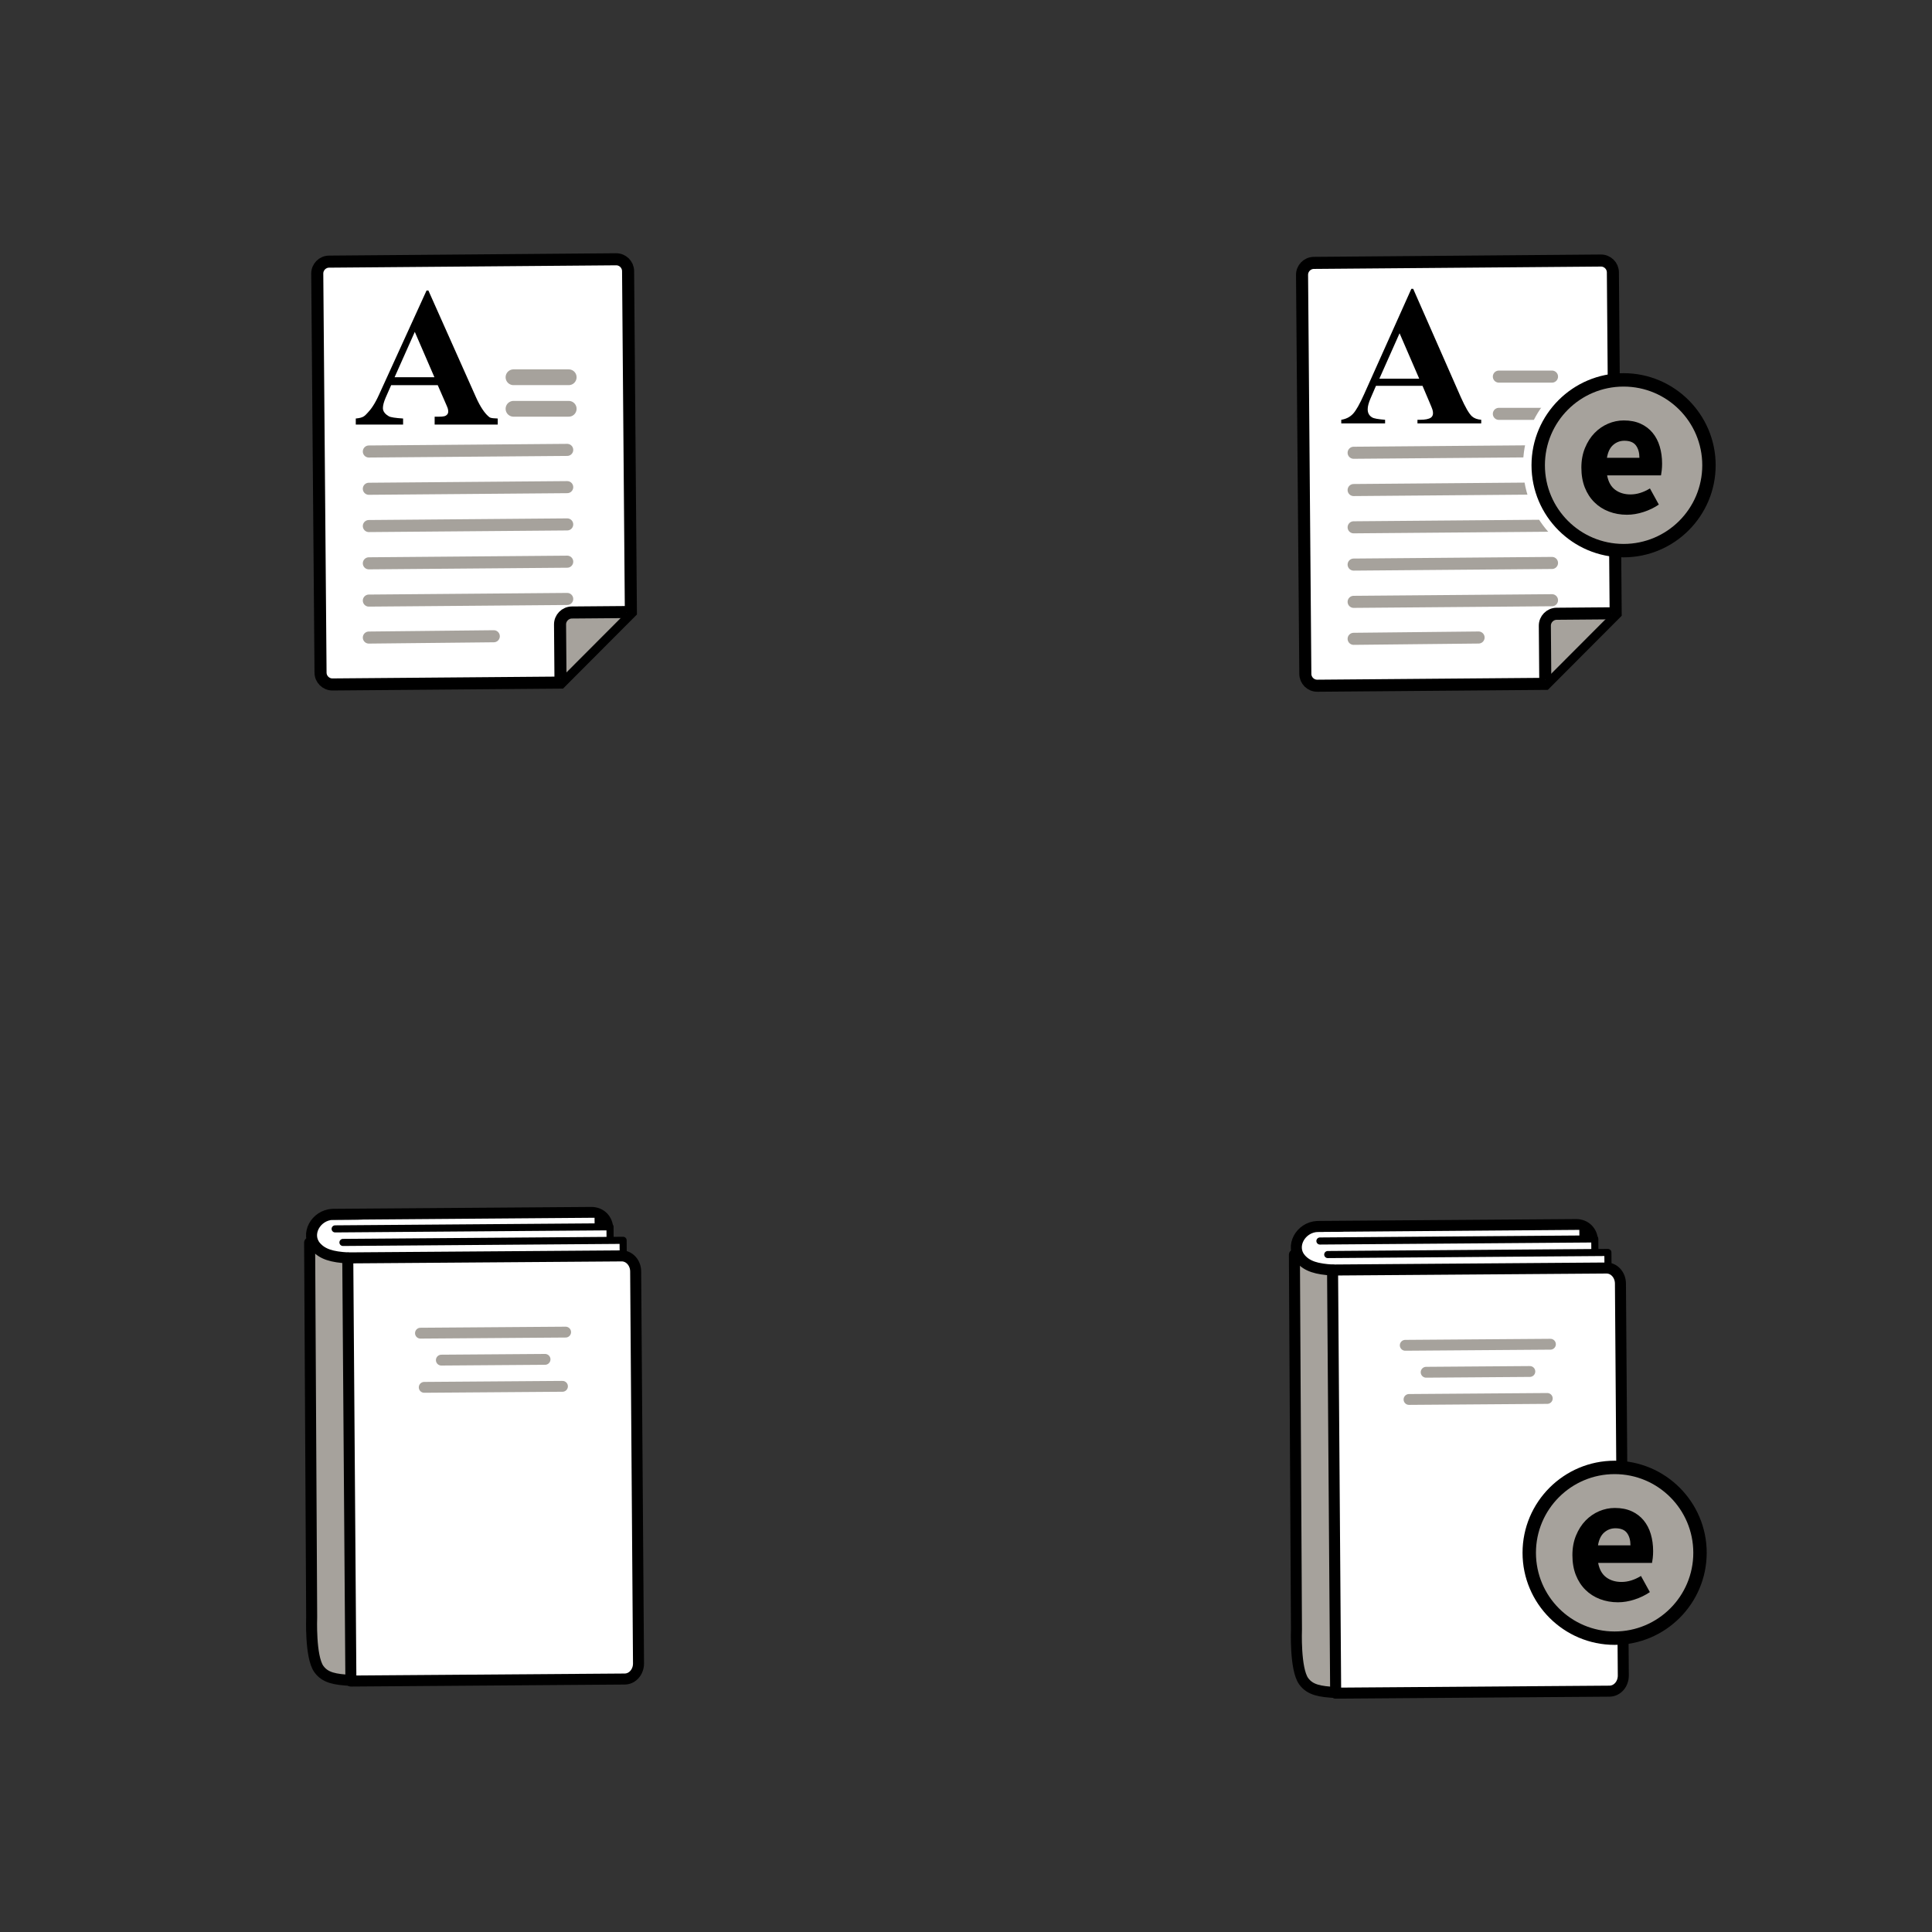 <?xml version="1.0" encoding="utf-8"?>
<!-- Generator: Adobe Illustrator 16.0.4, SVG Export Plug-In . SVG Version: 6.00 Build 0)  -->
<!DOCTYPE svg PUBLIC "-//W3C//DTD SVG 1.1//EN" "http://www.w3.org/Graphics/SVG/1.1/DTD/svg11.dtd">
<svg version="1.1" id="Iconäs" xmlns="http://www.w3.org/2000/svg" xmlns:xlink="http://www.w3.org/1999/xlink" x="0px" y="0px"
	 width="245px" height="245px" viewBox="0 0 245 245" enable-background="new 0 0 245 245" xml:space="preserve">
<rect x="0" y="0" width="245" height="245" fill="#333333" stroke="none"/>
<symbol  id="artikel" viewBox="-60 -60 120 120">
	<polygon fill="none" points="60,-60 -60,-60 -60,60 60,60 	"/>
	<g>
		<g>
			<g>
				<path fill="#FFFFFF" stroke="#000000" stroke-width="1.53" stroke-miterlimit="10" d="M20.003-17.611l-8.923-8.95l-28.907-0.236
					c-0.837-0.01-1.52,0.664-1.525,1.5l-0.416,50.594c-0.006,0.836,0.665,1.521,1.5,1.525l36.392,0.299
					c0.835,0.008,1.52-0.664,1.525-1.5L20.003-17.611z"/>
			</g>
		</g>
		<path fill="#A6A29C" stroke="#000000" stroke-width="1.53" stroke-miterlimit="10" d="M19.47-17.615l-6.949-0.057
			c-0.836-0.008-1.508-0.691-1.501-1.527l0.056-6.83"/>
		<g>
			<path d="M-4.491,11.16h-5.904l-0.702-1.592c-0.23-0.543-0.346-0.974-0.346-1.326c0-0.469,0.366-0.807,0.744-1.026
				c0.222-0.133,0.816-0.222,1.816-0.288V6.16h-6v0.768c1,0.092,1.136,0.34,1.523,0.746c0.386,0.406,0.884,1.062,1.452,2.335
				l6,13.151h0.234L0.354,9.638c0.575-1.297,1.129-2.021,1.499-2.359c0.279-0.254,0.265-0.31,1.265-0.351V6.16h-8v1h0.084
				c0.648,0,1.104-0.024,1.368,0.155c0.181,0.131,0.271,0.263,0.271,0.509c0,0.147-0.025,0.271-0.074,0.428
				c-0.017,0.074-0.14,0.333-0.37,0.874L-4.491,11.16z M-4.91,12.16l-2.49,5.756l-2.563-5.756H-4.91z"/>
		</g>
		<g>

				<line fill="none" stroke="#A6A29C" stroke-width="2" stroke-linecap="round" stroke-linejoin="round" stroke-miterlimit="10" x1="12.118" y1="12.16" x2="5.118" y2="12.16"/>

				<line fill="none" stroke="#A6A29C" stroke-width="2" stroke-linecap="round" stroke-linejoin="round" stroke-miterlimit="10" x1="12.118" y1="8.16" x2="5.118" y2="8.16"/>

				<line fill="none" stroke="#A6A29C" stroke-width="1.53" stroke-linecap="round" stroke-linejoin="round" stroke-miterlimit="10" x1="11.928" y1="2.949" x2="-13.226" y2="2.744"/>

				<line fill="none" stroke="#A6A29C" stroke-width="1.53" stroke-linecap="round" stroke-linejoin="round" stroke-miterlimit="10" x1="11.929" y1="-1.775" x2="-13.226" y2="-1.982"/>

				<line fill="none" stroke="#A6A29C" stroke-width="1.53" stroke-linecap="round" stroke-linejoin="round" stroke-miterlimit="10" x1="11.928" y1="-6.502" x2="-13.226" y2="-6.709"/>

				<line fill="none" stroke="#A6A29C" stroke-width="1.53" stroke-linecap="round" stroke-linejoin="round" stroke-miterlimit="10" x1="11.929" y1="-11.229" x2="-13.226" y2="-11.436"/>

				<line fill="none" stroke="#A6A29C" stroke-width="1.53" stroke-linecap="round" stroke-linejoin="round" stroke-miterlimit="10" x1="11.929" y1="-15.955" x2="-13.226" y2="-16.162"/>

				<line fill="none" stroke="#A6A29C" stroke-width="1.53" stroke-linecap="round" stroke-linejoin="round" stroke-miterlimit="10" x1="2.618" y1="-20.684" x2="-13.226" y2="-20.85"/>
		</g>
	</g>
</symbol>
<symbol  id="artikel-e" viewBox="-60 -60 120 120">
	<polygon fill="none" points="60,-60 -60,-60 -60,60 60,60 	"/>
	<g>
		<g>
			<g>
				<path fill="#FFFFFF" stroke="#000000" stroke-width="1.53" stroke-miterlimit="10" d="M19.885-17.771l-8.922-8.95l-28.908-0.236
					c-0.836-0.01-1.52,0.664-1.525,1.5l-0.416,50.594c-0.006,0.836,0.666,1.521,1.5,1.525l36.393,0.299
					c0.834,0.008,1.52-0.664,1.525-1.5L19.885-17.771z"/>
			</g>
		</g>
		<path fill="#A6A29C" stroke="#000000" stroke-width="1.53" stroke-miterlimit="10" d="M19.352-17.775l-6.949-0.057
			c-0.836-0.008-1.508-0.691-1.5-1.527l0.055-6.83"/>
		<g>
			<path d="M-4.609,11.07h-5.904l-0.703-1.627c-0.23-0.543-0.346-0.99-0.346-1.345c0-0.469,0.189-0.813,0.568-1.034
				c0.221-0.134,0.768-0.23,1.639-0.298V6.312h-5.559v0.455c0.6,0.093,1.092,0.341,1.479,0.746c0.387,0.406,0.863,1.248,1.43,2.521
				l5.979,13.338h0.234L0.234,9.664C0.81,8.367,1.283,7.549,1.652,7.211c0.279-0.254,0.674-0.402,1.184-0.443V6.312H-5.25v0.455
				h0.332c0.648,0,1.105,0.093,1.369,0.271c0.18,0.131,0.271,0.32,0.271,0.565c0,0.148-0.025,0.302-0.074,0.457
				C-3.37,8.135-3.493,8.444-3.723,8.985L-4.609,11.07z M-5.029,11.982l-2.49,5.756l-2.562-5.756H-5.029z"/>
		</g>
		<g>

				<line fill="none" stroke="#A6A29C" stroke-width="1.53" stroke-linecap="round" stroke-linejoin="round" stroke-miterlimit="10" x1="11.811" y1="12.242" x2="5.072" y2="12.242"/>

				<line fill="none" stroke="#A6A29C" stroke-width="1.53" stroke-linecap="round" stroke-linejoin="round" stroke-miterlimit="10" x1="11.811" y1="7.518" x2="5.072" y2="7.518"/>

				<line fill="none" stroke="#A6A29C" stroke-width="1.53" stroke-linecap="round" stroke-linejoin="round" stroke-miterlimit="10" x1="11.811" y1="2.789" x2="-13.344" y2="2.584"/>

				<line fill="none" stroke="#A6A29C" stroke-width="1.53" stroke-linecap="round" stroke-linejoin="round" stroke-miterlimit="10" x1="11.811" y1="-1.936" x2="-13.344" y2="-2.143"/>

				<line fill="none" stroke="#A6A29C" stroke-width="1.53" stroke-linecap="round" stroke-linejoin="round" stroke-miterlimit="10" x1="11.811" y1="-6.662" x2="-13.344" y2="-6.869"/>

				<line fill="none" stroke="#A6A29C" stroke-width="1.53" stroke-linecap="round" stroke-linejoin="round" stroke-miterlimit="10" x1="11.811" y1="-11.389" x2="-13.344" y2="-11.596"/>

				<line fill="none" stroke="#A6A29C" stroke-width="1.53" stroke-linecap="round" stroke-linejoin="round" stroke-miterlimit="10" x1="11.811" y1="-16.115" x2="-13.344" y2="-16.322"/>

				<line fill="none" stroke="#A6A29C" stroke-width="1.53" stroke-linecap="round" stroke-linejoin="round" stroke-miterlimit="10" x1="2.5" y1="-20.844" x2="-13.344" y2="-21.01"/>
		</g>
	</g>
	<g>
		<path fill="none" stroke="#FFFFFF" stroke-width="3" stroke-miterlimit="10" d="M18.426-9.976C13.398-8.853,9.643-4.364,9.643,1
			c0,5.266,3.619,9.686,8.506,10.909"/>
		<g>
			<path fill="#A6A29C" d="M20.889-9.826C14.919-9.826,10.062-4.97,10.062,1s4.857,10.826,10.827,10.826
				c5.97,0,10.826-4.856,10.826-10.826S26.858-9.826,20.889-9.826z"/>
			<path d="M20.889,10.977c5.51,0,9.977-4.467,9.977-9.977s-4.467-9.977-9.977-9.977c-5.51,0-9.977,4.467-9.977,9.977
				S15.379,10.977,20.889,10.977 M20.889,12.677C14.45,12.677,9.212,7.438,9.212,1s5.238-11.677,11.677-11.677
				S32.565-5.438,32.565,1S27.327,12.677,20.889,12.677L20.889,12.677z"/>
		</g>
		<g>
			<path d="M21.309-5.276c-0.812,0-1.572,0.136-2.277,0.403c-0.705,0.268-1.318,0.658-1.84,1.173
				c-0.521,0.515-0.928,1.14-1.219,1.874c-0.291,0.736-0.438,1.579-0.438,2.53c0,0.92,0.154,1.752,0.461,2.495
				c0.307,0.744,0.709,1.372,1.207,1.887c0.498,0.513,1.07,0.908,1.713,1.184c0.645,0.276,1.311,0.414,2.002,0.414
				c0.812,0,1.521-0.138,2.127-0.414c0.605-0.274,1.111-0.658,1.518-1.148c0.406-0.491,0.709-1.069,0.908-1.736
				c0.199-0.667,0.301-1.392,0.301-2.174c0-0.307-0.016-0.598-0.047-0.874c-0.031-0.276-0.062-0.483-0.092-0.621h-6.832
				c0.154-0.828,0.496-1.438,1.023-1.828c0.53-0.393,1.178-0.588,1.944-0.588c0.814,0,1.635,0.253,2.463,0.759l1.127-2.047
				c-0.584-0.397-1.23-0.713-1.945-0.941C22.699-5.161,21.998-5.276,21.309-5.276z M18.779,1.946h4.117
				c0,0.644-0.146,1.165-0.438,1.562c-0.292,0.398-0.783,0.6-1.473,0.6c-0.537,0-1.008-0.178-1.414-0.529
				C19.165,3.227,18.9,2.682,18.779,1.946z"/>
		</g>
	</g>
</symbol>
<symbol  id="buch" viewBox="-60 -60 120 120">
	<polygon fill="none" points="60,-60 -60,-60 -60,60 60,60 	"/>
	<g>
		<path fill="#A6A29C" d="M-20.737,27.414l0.26-47.502c0,0-0.202-5.007,0.906-6.56c0.81-1.134,2.076-1.333,4.065-1.445
			l-0.393,53.473l-2.287,0.579l-1.778,0.972L-20.737,27.414z"/>

			<path fill="#FFFFFF" stroke="#000000" stroke-width="1.397" stroke-linecap="round" stroke-linejoin="round" stroke-miterlimit="10" d="
			M-15.897,25.484c-1.989,0.112-3.227,0.463-4.066,1.445c-1.322,1.549-0.014,3.963,2.129,4.077l1.022,0.009l31.784,0.232
			c1.244,0.009,2.08-0.917,2.09-2.068l0.023-3.147"/>

			<path fill="none" stroke="#000000" stroke-width="1.397" stroke-linecap="round" stroke-linejoin="round" stroke-miterlimit="10" d="
			M-15.505-28.093c-1.989,0.112-3.256,0.312-4.065,1.445c-1.108,1.553-0.906,6.56-0.906,6.56l-0.26,47.502"/>
		<g>

				<polyline fill="#FFFFFF" stroke="#000000" stroke-width="0.9" stroke-linecap="round" stroke-linejoin="round" stroke-miterlimit="10" points="
				-17.798,30.767 15.843,31.028 15.876,26.41 			"/>

				<polyline fill="#FFFFFF" stroke="#000000" stroke-width="0.9" stroke-linecap="round" stroke-linejoin="round" stroke-miterlimit="10" points="
				-17.501,29.163 17.354,29.427 17.386,25.361 			"/>

				<polyline fill="#FFFFFF" stroke="#000000" stroke-width="0.9" stroke-linecap="round" stroke-linejoin="round" stroke-miterlimit="10" points="
				-16.508,27.445 19.017,27.713 19.03,25.923 			"/>
		</g>

			<path fill="#FFFFFF" stroke="#000000" stroke-width="1.397" stroke-linecap="round" stroke-linejoin="round" stroke-miterlimit="10" d="
			M19.226-27.921l-34.73-0.254l-0.394,53.555c0,0.059,0.041,0.104,0.093,0.105l34.638,0.253c0.973,0.007,1.769-0.872,1.776-1.964
			l0.361-49.706C20.979-27.024,20.2-27.913,19.226-27.921z"/>
		<g>

				<line fill="none" stroke="#A6A29C" stroke-width="1.375" stroke-linecap="round" stroke-linejoin="round" stroke-miterlimit="10" x1="-6.681" y1="15.938" x2="11.729" y2="16.073"/>

				<line fill="none" stroke="#A6A29C" stroke-width="1.375" stroke-linecap="round" stroke-linejoin="round" stroke-miterlimit="10" x1="-4.033" y1="12.521" x2="9.119" y2="12.617"/>

				<line fill="none" stroke="#A6A29C" stroke-width="1.375" stroke-linecap="round" stroke-linejoin="round" stroke-miterlimit="10" x1="-6.205" y1="9.069" x2="11.328" y2="9.198"/>
		</g>
	</g>
</symbol>
<symbol  id="buch-e" viewBox="-60 -60 120 120">
	<g id="buch-e_1_">
		<polygon fill="none" points="60,-60 -60,-60 -60,60 60,60 		"/>
		<g>
			<path fill="#A6A29C" d="M-20.855,25.877l0.26-47.502c0,0-0.201-5.007,0.906-6.559c0.811-1.135,2.076-1.333,4.066-1.446
				l-0.393,53.473l-2.287,0.579l-1.779,0.972L-20.855,25.877z"/>

				<path fill="#FFFFFF" stroke="#000000" stroke-width="1.397" stroke-linecap="round" stroke-linejoin="round" stroke-miterlimit="10" d="
				M-16.016,23.947c-1.988,0.112-3.227,0.463-4.066,1.445c-1.322,1.55-0.014,3.964,2.129,4.077l1.023,0.009l31.783,0.232
				c1.244,0.009,2.08-0.917,2.09-2.068l0.023-3.147"/>

				<path fill="none" stroke="#000000" stroke-width="1.397" stroke-linecap="round" stroke-linejoin="round" stroke-miterlimit="10" d="
				M-15.623-29.63c-1.99,0.113-3.256,0.312-4.066,1.446c-1.107,1.552-0.906,6.559-0.906,6.559l-0.26,47.502"/>
			<g>

					<polyline fill="#FFFFFF" stroke="#000000" stroke-width="0.9" stroke-linecap="round" stroke-linejoin="round" stroke-miterlimit="10" points="
					-17.916,29.229 15.725,29.491 15.758,24.873 				"/>

					<polyline fill="#FFFFFF" stroke="#000000" stroke-width="0.9" stroke-linecap="round" stroke-linejoin="round" stroke-miterlimit="10" points="
					-17.619,27.626 17.236,27.89 17.268,23.824 				"/>

					<polyline fill="#FFFFFF" stroke="#000000" stroke-width="0.9" stroke-linecap="round" stroke-linejoin="round" stroke-miterlimit="10" points="
					-16.627,25.908 18.898,26.176 18.912,24.386 				"/>
			</g>

				<path fill="#FFFFFF" stroke="#000000" stroke-width="1.397" stroke-linecap="round" stroke-linejoin="round" stroke-miterlimit="10" d="
				M19.107-29.458l-34.73-0.254l-0.393,53.555c0,0.059,0.041,0.104,0.092,0.105l34.639,0.253c0.973,0.007,1.768-0.872,1.775-1.964
				l0.363-49.706C20.861-28.562,20.082-29.45,19.107-29.458z"/>
			<g>

					<line fill="none" stroke="#A6A29C" stroke-width="1.375" stroke-linecap="round" stroke-linejoin="round" stroke-miterlimit="10" x1="-6.799" y1="14.4" x2="11.611" y2="14.536"/>

					<line fill="none" stroke="#A6A29C" stroke-width="1.375" stroke-linecap="round" stroke-linejoin="round" stroke-miterlimit="10" x1="-4.15" y1="10.983" x2="9.002" y2="11.08"/>

					<line fill="none" stroke="#A6A29C" stroke-width="1.375" stroke-linecap="round" stroke-linejoin="round" stroke-miterlimit="10" x1="-6.322" y1="7.532" x2="11.211" y2="7.661"/>
			</g>
		</g>
	</g>
	<g>
		<path fill="none" stroke="#FFFFFF" stroke-width="1.917" stroke-miterlimit="10" d="M18.533-23.093
			C12.895-22.485,8.504-17.71,8.504-11.911c0,5.768,4.342,10.521,9.934,11.171"/>
		<g>
			<path fill="#A6A29C" d="M19.752-22.737c-5.97,0-10.827,4.856-10.827,10.826S13.782-1.085,19.752-1.085
				c5.97,0,10.827-4.856,10.827-10.826S25.722-22.737,19.752-22.737z"/>
			<path d="M19.752-1.935c5.51,0,9.977-4.468,9.977-9.978s-4.467-9.977-9.977-9.977c-5.51,0-9.977,4.467-9.977,9.977
				S14.242-1.935,19.752-1.935 M19.752-0.234c-6.438,0-11.677-5.237-11.677-11.677c0-6.438,5.238-11.677,11.677-11.677
				s11.677,5.238,11.677,11.677C31.429-5.472,26.19-0.234,19.752-0.234L19.752-0.234z"/>
		</g>
		<g>
			<path d="M20.172-18.188c-0.812,0-1.572,0.136-2.277,0.403c-0.705,0.269-1.318,0.658-1.84,1.173
				c-0.521,0.515-0.928,1.14-1.219,1.874c-0.291,0.736-0.438,1.579-0.438,2.53c0,0.92,0.154,1.752,0.461,2.495
				c0.307,0.744,0.709,1.372,1.207,1.887c0.498,0.513,1.07,0.908,1.713,1.185c0.645,0.275,1.311,0.414,2.002,0.414
				c0.812,0,1.521-0.139,2.127-0.414c0.605-0.275,1.111-0.659,1.518-1.149c0.406-0.491,0.709-1.069,0.908-1.736
				s0.301-1.392,0.301-2.174c0-0.307-0.016-0.598-0.047-0.874c-0.031-0.275-0.062-0.482-0.092-0.621h-6.832
				c0.154-0.828,0.496-1.438,1.023-1.828c0.529-0.392,1.178-0.587,1.943-0.587c0.814,0,1.635,0.253,2.463,0.76l1.127-2.048
				c-0.584-0.397-1.23-0.713-1.945-0.941C21.562-18.072,20.861-18.188,20.172-18.188z M17.643-10.965h4.117
				c0,0.644-0.146,1.165-0.438,1.562c-0.292,0.398-0.783,0.6-1.473,0.6c-0.537,0-1.008-0.178-1.414-0.529
				C18.029-9.684,17.764-10.229,17.643-10.965z"/>
		</g>
	</g>
</symbol>
<use xlink:href="#buch"  width="120" height="120" x="-60" y="-60" transform="matrix(1 0 0 -1 60 185)" overflow="visible"/>
<use xlink:href="#buch-e"  width="120" height="120" id="XMLID_4_" x="-60" y="-60" transform="matrix(1 0 0 -1 185.001 185)" overflow="visible"/>
<use xlink:href="#artikel-e"  width="120" height="120" id="XMLID_3_" x="-60" y="-60" transform="matrix(1 0 0 -1 185.001 60)" overflow="visible"/>
<use xlink:href="#artikel"  width="120" height="120" x="-60" y="-60" transform="matrix(1 0 0 -1 60 60)" overflow="visible"/>
<g>
</g>
<g>
</g>
<g>
</g>
<g>
</g>
<g>
</g>
<g>
</g>
<g>
</g>
<g>
</g>
<g>
</g>
<g>
</g>
<g>
</g>
<g>
</g>
</svg>
